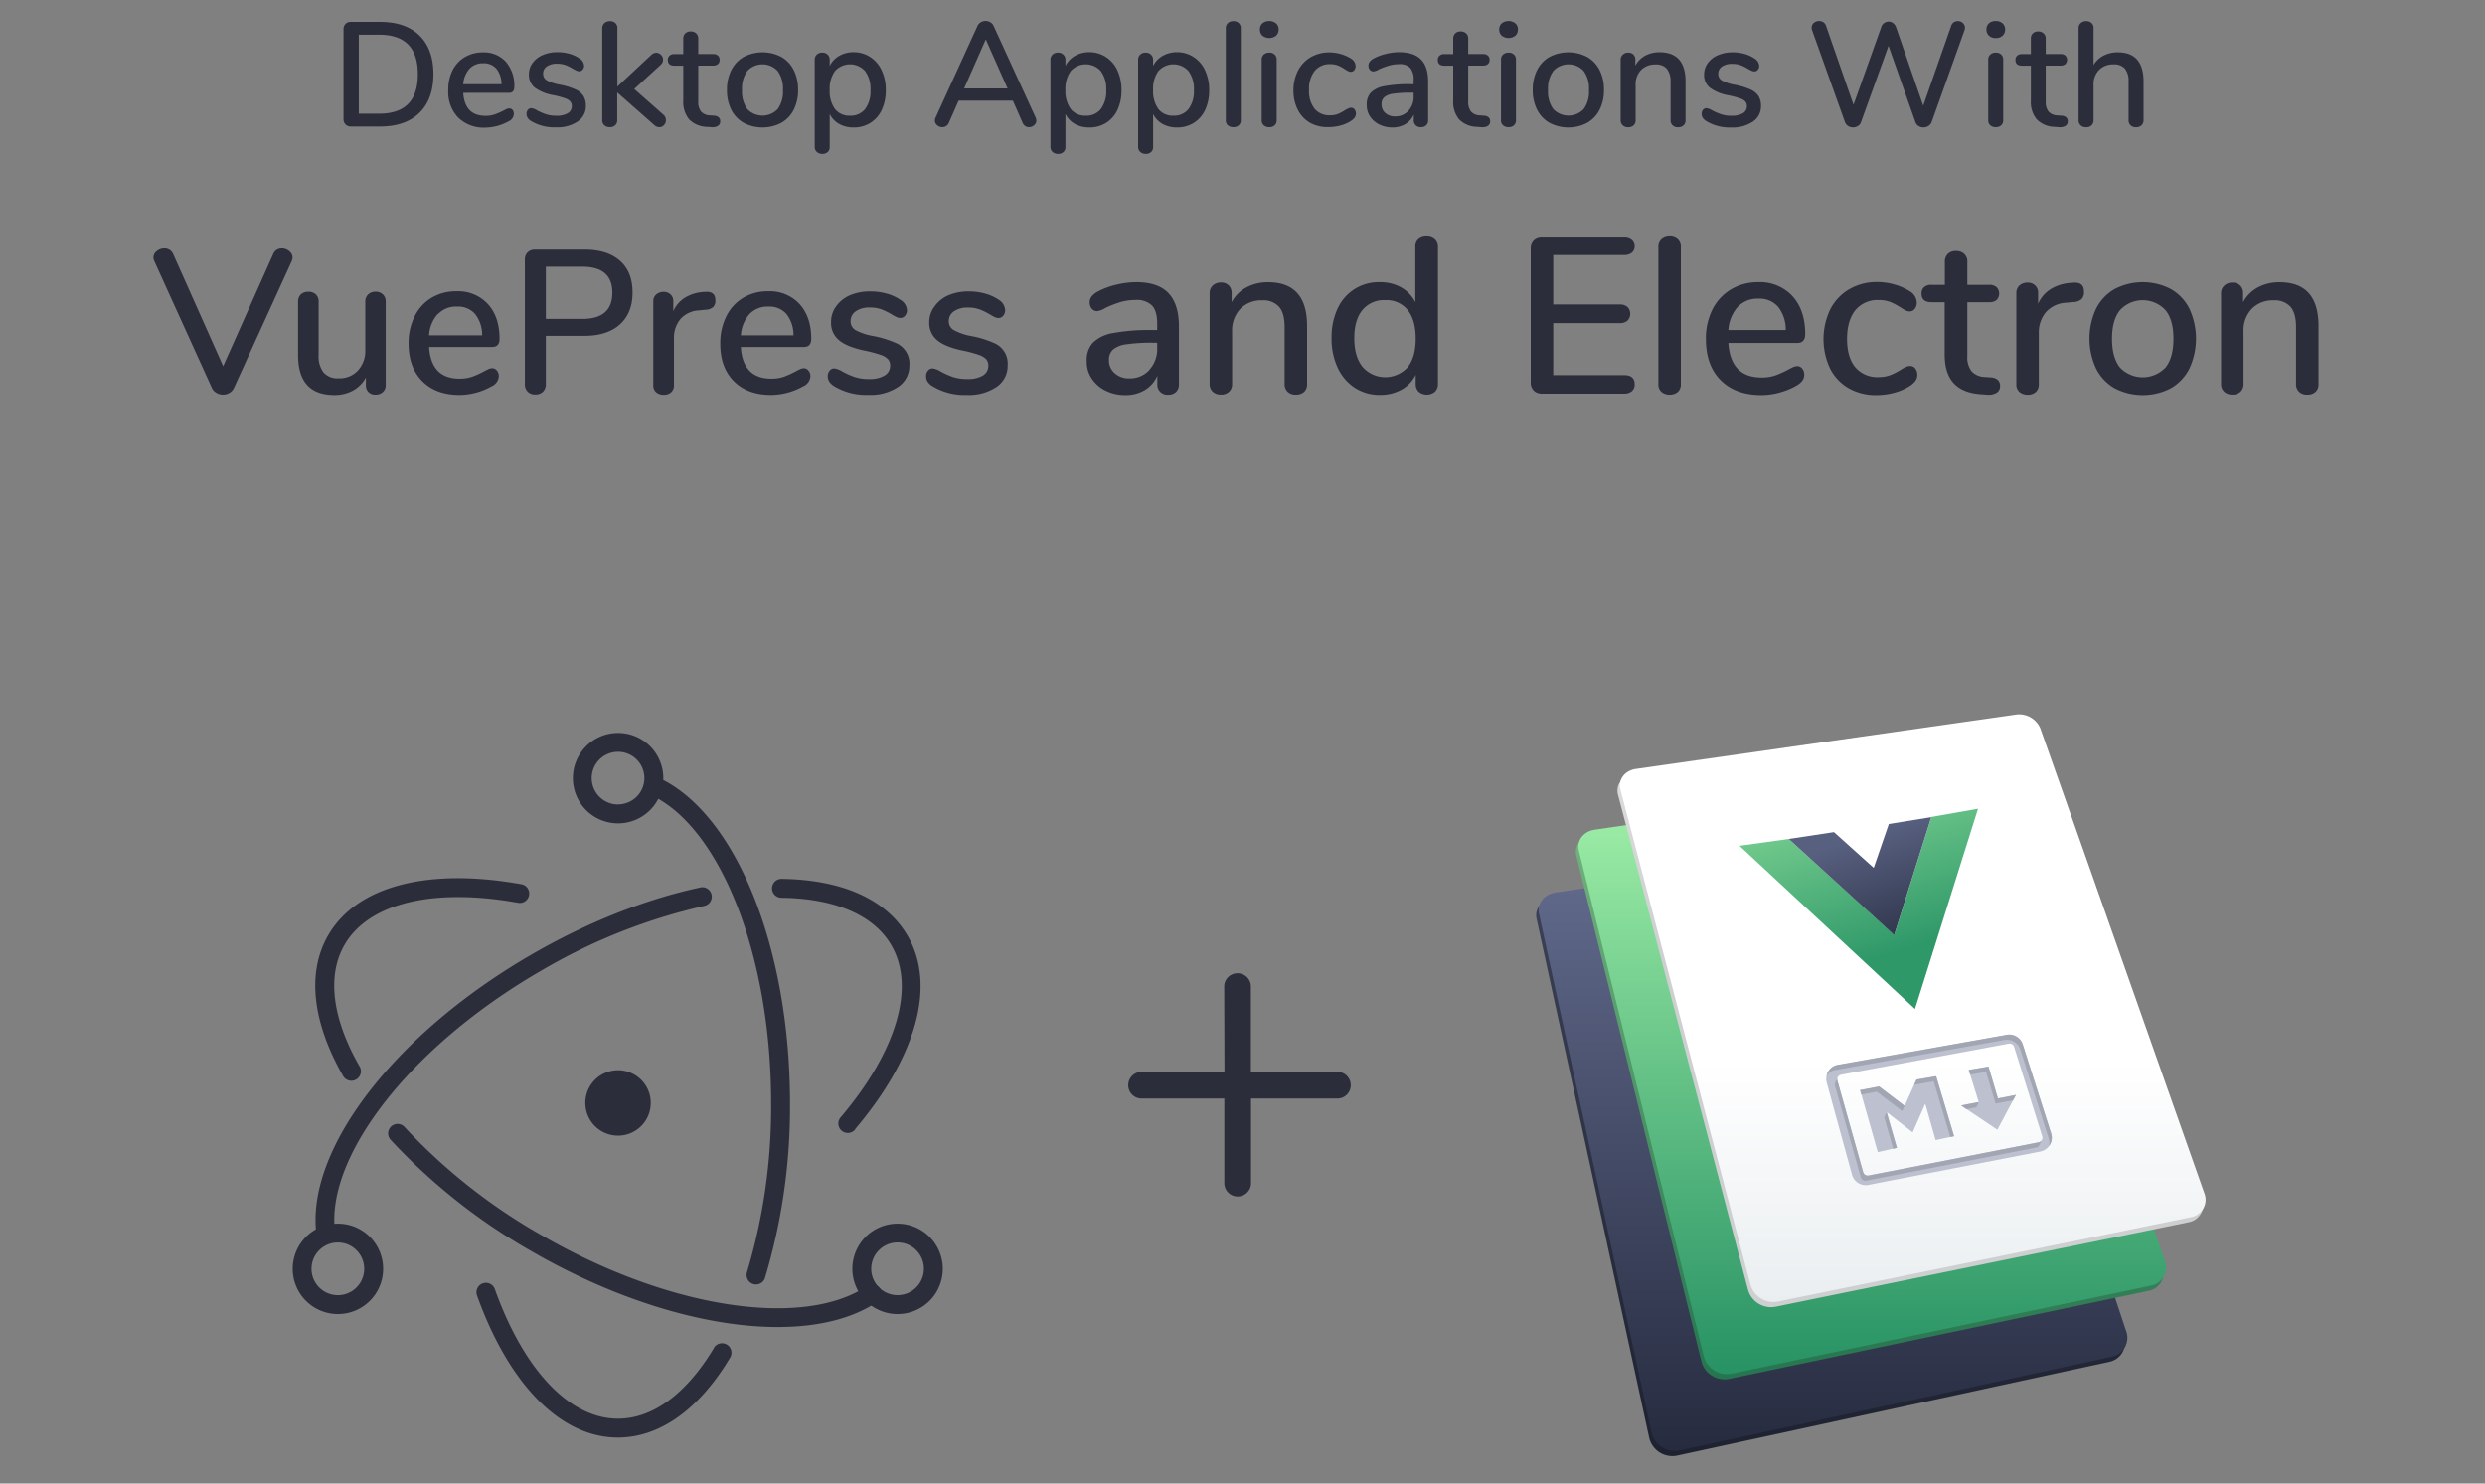 <svg xmlns="http://www.w3.org/2000/svg" xmlns:xlink="http://www.w3.org/1999/xlink" viewBox="0 0 670 400"><rect x="0" y="0" width="670" height="400" fill="#808080" stroke="none"/><defs><style>.a{fill:#2b2e3a;}.b,.c,.d,.e,.f,.g,.h{fill-rule:evenodd;}.b{fill:url(#a);}.c{fill:url(#b);}.d{fill:url(#c);}.e{fill:url(#d);}.f{fill:url(#e);}.g{fill:url(#f);}.h{fill:#bcc0cf;}.i{fill:#a2a6b3;}.j{fill:url(#g);}.k{fill:url(#h);}</style><linearGradient id="a" x1="493.53" y1="-2442.6" x2="493.53" y2="-2276.51" gradientTransform="matrix(1, 0, 0, -1, 0, -2050)" gradientUnits="userSpaceOnUse"><stop offset="0" stop-color="#1d2130"/><stop offset="1" stop-color="#3e445a"/></linearGradient><linearGradient id="b" x1="494.18" y1="-2441.2" x2="494.18" y2="-2275.11" gradientTransform="matrix(1, 0, 0, -1, 0, -2050)" gradientUnits="userSpaceOnUse"><stop offset="0" stop-color="#262b3f"/><stop offset="1" stop-color="#656e91"/></linearGradient><linearGradient id="c" x1="504.09" y1="-2421.91" x2="504.09" y2="-2259.88" gradientTransform="matrix(1, 0, 0, -1, 0, -2050)" gradientUnits="userSpaceOnUse"><stop offset="0" stop-color="#267550"/><stop offset="1" stop-color="#79b881"/></linearGradient><linearGradient id="d" x1="504.74" y1="-2420.51" x2="504.74" y2="-2258.48" gradientTransform="matrix(1, 0, 0, -1, 0, -2050)" gradientUnits="userSpaceOnUse"><stop offset="0" stop-color="#279264"/><stop offset="1" stop-color="#a4f3aa"/></linearGradient><linearGradient id="e" x1="515.04" y1="-2402.44" x2="515.04" y2="-2243.99" gradientTransform="matrix(1, 0, 0, -1, 0, -2050)" gradientUnits="userSpaceOnUse"><stop offset="0.59" stop-color="#cecfd0"/><stop offset="1" stop-color="#dfdfdf"/></linearGradient><linearGradient id="f" x1="515.69" y1="-2401.05" x2="515.69" y2="-2242.6" gradientTransform="matrix(1, 0, 0, -1, 0, -2050)" gradientUnits="userSpaceOnUse"><stop offset="0" stop-color="#eaeef0"/><stop offset="0.41" stop-color="#fff"/></linearGradient><linearGradient id="g" x1="484.61" y1="-2219.03" x2="551.47" y2="-2437.72" gradientTransform="matrix(1, 0, 0, -1, 0, -2050)" gradientUnits="userSpaceOnUse"><stop offset="0.22" stop-color="#73cb8d"/><stop offset="0.4" stop-color="#2f9869"/></linearGradient><linearGradient id="h" x1="476.05" y1="-2199.37" x2="580.73" y2="-2503.37" gradientTransform="matrix(1, 0, 0, -1, 0, -2050)" gradientUnits="userSpaceOnUse"><stop offset="0.25" stop-color="#586080"/><stop offset="0.35" stop-color="#2c3247"/></linearGradient></defs><path class="a" d="M93.16,33.56a2,2,0,0,1-.54-1.46V7.9a2,2,0,0,1,.54-1.46,2,2,0,0,1,1.5-.54h7.84q6.84,0,10.6,3.68T116.86,20q0,6.72-3.76,10.42t-10.6,3.7H94.66A2,2,0,0,1,93.16,33.56ZM112.66,20q0-10.63-10.4-10.64H96.74V30.66h5.52Q112.67,30.66,112.66,20Z"/><path class="a" d="M138.18,29.62a1.71,1.71,0,0,1,.36,1.12,2.3,2.3,0,0,1-1.44,2,13.19,13.19,0,0,1-6.24,1.68,9.86,9.86,0,0,1-7.32-2.7,10,10,0,0,1-2.68-7.38A11.67,11.67,0,0,1,122,19a8.7,8.7,0,0,1,3.32-3.6,9.33,9.33,0,0,1,4.86-1.28,7.93,7.93,0,0,1,6.2,2.52,9.76,9.76,0,0,1,2.28,6.8c0,1.07-.48,1.6-1.44,1.6H124.9q.41,6.19,6,6.2a7.28,7.28,0,0,0,2.56-.4,18.62,18.62,0,0,0,2.28-1c.08-.05.3-.17.66-.34a2.24,2.24,0,0,1,.9-.26A1.14,1.14,0,0,1,138.18,29.62Zm-11.6-11.08a7,7,0,0,0-1.68,4.16h10.32a6.69,6.69,0,0,0-1.38-4.18,4.44,4.44,0,0,0-3.54-1.46A4.89,4.89,0,0,0,126.58,18.54Z"/><path class="a" d="M143.26,32.7a3,3,0,0,1-1-.92,2,2,0,0,1-.3-1.08,1.64,1.64,0,0,1,.36-1.08,1.15,1.15,0,0,1,.92-.44,3.85,3.85,0,0,1,1.64.64,16.83,16.83,0,0,0,2.34,1,8.68,8.68,0,0,0,2.86.4,5.65,5.65,0,0,0,3-.68,2.14,2.14,0,0,0,1.08-1.92,1.88,1.88,0,0,0-.42-1.28,3.48,3.48,0,0,0-1.46-.86,24.74,24.74,0,0,0-3.08-.82,11.92,11.92,0,0,1-5.06-2.06,4.42,4.42,0,0,1-1.54-3.54,5.19,5.19,0,0,1,1-3.1,6.56,6.56,0,0,1,2.76-2.14,10,10,0,0,1,4-.76,11.62,11.62,0,0,1,3.12.42,8.78,8.78,0,0,1,2.68,1.22,2.49,2.49,0,0,1,1.32,2,1.55,1.55,0,0,1-.38,1.08,1.16,1.16,0,0,1-.9.44,1.71,1.71,0,0,1-.72-.16,10.23,10.23,0,0,1-1-.52,13,13,0,0,0-2-1,6.54,6.54,0,0,0-2.34-.36,4.59,4.59,0,0,0-2.7.72,2.27,2.27,0,0,0-1,2,2,2,0,0,0,.94,1.74,11.59,11.59,0,0,0,3.54,1.18,19.1,19.1,0,0,1,4.2,1.28,4.92,4.92,0,0,1,2.18,1.78,5,5,0,0,1,.66,2.7,4.91,4.91,0,0,1-2.18,4.18,9.72,9.72,0,0,1-5.82,1.58A12.12,12.12,0,0,1,143.26,32.7Z"/><path class="a" d="M179.54,32.42a1.85,1.85,0,0,1-.52,1.32,1.64,1.64,0,0,1-1.24.56,2,2,0,0,1-1.36-.56l-10-8.8v7.4a1.83,1.83,0,0,1-.56,1.46,2.08,2.08,0,0,1-1.44.5,2.19,2.19,0,0,1-1.46-.5,1.84,1.84,0,0,1-.58-1.46V7.66A1.84,1.84,0,0,1,163,6.2a2.19,2.19,0,0,1,1.46-.5,2.08,2.08,0,0,1,1.44.5,1.83,1.83,0,0,1,.56,1.46V23.34l9.12-8.52a2.06,2.06,0,0,1,1.32-.6,1.81,1.81,0,0,1,1.32.56,1.77,1.77,0,0,1,.56,1.32,1.88,1.88,0,0,1-.68,1.4L171,24l7.84,6.92A1.85,1.85,0,0,1,179.54,32.42Z"/><path class="a" d="M193.8,31.68a1.41,1.41,0,0,1,.38,1.06,1.37,1.37,0,0,1-.62,1.22,2.91,2.91,0,0,1-1.82.34l-1.08-.08a7,7,0,0,1-4.84-2,7.38,7.38,0,0,1-1.6-5.14V17.7h-2.4c-1.17,0-1.76-.52-1.76-1.56a1.49,1.49,0,0,1,.46-1.14,1.86,1.86,0,0,1,1.3-.42h2.4V10.46A1.92,1.92,0,0,1,184.76,9a2,2,0,0,1,1.46-.52A2.06,2.06,0,0,1,187.7,9a1.85,1.85,0,0,1,.56,1.44v4.12h4a1.85,1.85,0,0,1,1.3.42,1.46,1.46,0,0,1,.46,1.14,1.44,1.44,0,0,1-.46,1.16,1.89,1.89,0,0,1-1.3.4h-4v9.68a4.1,4.1,0,0,0,.78,2.76,3.37,3.37,0,0,0,2.38,1l1.12.08A2,2,0,0,1,193.8,31.68Z"/><path class="a" d="M200.52,33.14a8.45,8.45,0,0,1-3.36-3.54A11.61,11.61,0,0,1,196,24.26a11.72,11.72,0,0,1,1.18-5.38,8.45,8.45,0,0,1,3.36-3.54,10.94,10.94,0,0,1,10.12,0A8.33,8.33,0,0,1,214,18.88a11.59,11.59,0,0,1,1.18,5.38A11.48,11.48,0,0,1,214,29.6a8.33,8.33,0,0,1-3.36,3.54,10.94,10.94,0,0,1-10.12,0Zm9.16-3.72a8,8,0,0,0,1.42-5.16,8,8,0,0,0-1.44-5.14,5.57,5.57,0,0,0-8.16,0,8,8,0,0,0-1.44,5.14,8.1,8.1,0,0,0,1.42,5.16,5.66,5.66,0,0,0,8.2,0Z"/><path class="a" d="M234.64,15.38a8.45,8.45,0,0,1,3.08,3.6,12.28,12.28,0,0,1,1.1,5.36,12.2,12.2,0,0,1-1.08,5.28,8.17,8.17,0,0,1-3.06,3.52,8.34,8.34,0,0,1-4.54,1.24,7.79,7.79,0,0,1-3.88-.94,6.24,6.24,0,0,1-2.56-2.7v8.92a1.73,1.73,0,0,1-.54,1.34,2,2,0,0,1-1.42.5,2.16,2.16,0,0,1-1.5-.52,1.81,1.81,0,0,1-.58-1.4V16.14a1.89,1.89,0,0,1,.56-1.42,2.06,2.06,0,0,1,1.48-.54,2,2,0,0,1,1.44.54,1.85,1.85,0,0,1,.56,1.42v1.64a6.35,6.35,0,0,1,2.56-2.72,7.7,7.7,0,0,1,3.88-1A8.13,8.13,0,0,1,234.64,15.38Zm-1.38,14a7.86,7.86,0,0,0,1.44-5.06,8.08,8.08,0,0,0-1.46-5.16,5.44,5.44,0,0,0-8.12,0,8.15,8.15,0,0,0-1.42,5.12,8.15,8.15,0,0,0,1.42,5.12,4.87,4.87,0,0,0,4.06,1.8A4.94,4.94,0,0,0,233.26,29.4Z"/><path class="a" d="M279.42,32.5a1.59,1.59,0,0,1-.62,1.28,2.07,2.07,0,0,1-1.38.52,1.79,1.79,0,0,1-1-.3,1.94,1.94,0,0,1-.7-.86l-2.64-6H258.46l-2.64,6a1.89,1.89,0,0,1-1.72,1.16,2.15,2.15,0,0,1-1.42-.52,1.62,1.62,0,0,1-.62-1.28,2.26,2.26,0,0,1,.2-.8L263.54,7a2.13,2.13,0,0,1,.9-1,2.58,2.58,0,0,1,1.3-.36A2.52,2.52,0,0,1,267,6a2,2,0,0,1,.9,1L279.22,31.7A2.06,2.06,0,0,1,279.42,32.5Zm-19.48-8.64h11.72l-5.88-13.24Z"/><path class="a" d="M298.2,15.38a8.45,8.45,0,0,1,3.08,3.6,12.43,12.43,0,0,1,1.1,5.36,12.2,12.2,0,0,1-1.08,5.28,8.17,8.17,0,0,1-3.06,3.52,8.34,8.34,0,0,1-4.54,1.24,7.79,7.79,0,0,1-3.88-.94,6.24,6.24,0,0,1-2.56-2.7v8.92a1.73,1.73,0,0,1-.54,1.34,2,2,0,0,1-1.42.5,2.16,2.16,0,0,1-1.5-.52,1.81,1.81,0,0,1-.58-1.4V16.14a1.89,1.89,0,0,1,.56-1.42,2.06,2.06,0,0,1,1.48-.54,2,2,0,0,1,1.44.54,1.85,1.85,0,0,1,.56,1.42v1.64a6.35,6.35,0,0,1,2.56-2.72,7.7,7.7,0,0,1,3.88-1A8.13,8.13,0,0,1,298.2,15.38Zm-1.38,14a7.86,7.86,0,0,0,1.44-5.06,8.08,8.08,0,0,0-1.46-5.16,5.44,5.44,0,0,0-8.12,0,8.15,8.15,0,0,0-1.42,5.12,8.15,8.15,0,0,0,1.42,5.12,4.87,4.87,0,0,0,4.06,1.8A4.94,4.94,0,0,0,296.82,29.4Z"/><path class="a" d="M321.84,15.38a8.45,8.45,0,0,1,3.08,3.6,12.43,12.43,0,0,1,1.1,5.36,12.2,12.2,0,0,1-1.08,5.28,8.17,8.17,0,0,1-3.06,3.52,8.34,8.34,0,0,1-4.54,1.24,7.79,7.79,0,0,1-3.88-.94,6.24,6.24,0,0,1-2.56-2.7v8.92a1.73,1.73,0,0,1-.54,1.34,2,2,0,0,1-1.42.5,2.16,2.16,0,0,1-1.5-.52,1.78,1.78,0,0,1-.58-1.4V16.14a1.89,1.89,0,0,1,.56-1.42,2,2,0,0,1,1.48-.54,2,2,0,0,1,1.44.54,1.89,1.89,0,0,1,.56,1.42v1.64a6.35,6.35,0,0,1,2.56-2.72,7.7,7.7,0,0,1,3.88-1A8.13,8.13,0,0,1,321.84,15.38Zm-1.38,14a7.86,7.86,0,0,0,1.44-5.06,8.08,8.08,0,0,0-1.46-5.16,5.44,5.44,0,0,0-8.12,0,8.15,8.15,0,0,0-1.42,5.12,8.15,8.15,0,0,0,1.42,5.12,4.87,4.87,0,0,0,4.06,1.8A4.94,4.94,0,0,0,320.46,29.4Z"/><path class="a" d="M331.08,33.82a1.75,1.75,0,0,1-.58-1.44V7.66a1.81,1.81,0,0,1,.58-1.46,2.17,2.17,0,0,1,1.46-.5,2.08,2.08,0,0,1,1.44.5,1.86,1.86,0,0,1,.56,1.46V32.38a1.8,1.8,0,0,1-.56,1.44,2.12,2.12,0,0,1-1.44.48A2.21,2.21,0,0,1,331.08,33.82Z"/><path class="a" d="M340.38,9.62a2.22,2.22,0,0,1-.68-1.68,2.15,2.15,0,0,1,.68-1.66,3,3,0,0,1,3.66,0,2.1,2.1,0,0,1,.7,1.66,2.22,2.22,0,0,1-.68,1.68,3,3,0,0,1-3.68,0Zm.38,24.2a1.75,1.75,0,0,1-.58-1.44V16.14a1.81,1.81,0,0,1,.58-1.46,2.17,2.17,0,0,1,1.46-.5,2.08,2.08,0,0,1,1.44.5,1.86,1.86,0,0,1,.56,1.46V32.38a1.8,1.8,0,0,1-.56,1.44,2.12,2.12,0,0,1-1.44.48A2.21,2.21,0,0,1,340.76,33.82Z"/><path class="a" d="M353.24,33.14a8.49,8.49,0,0,1-3.32-3.52,11.29,11.29,0,0,1-1.18-5.28A11.39,11.39,0,0,1,350,19a8.74,8.74,0,0,1,3.42-3.6,9.89,9.89,0,0,1,5-1.28,11.26,11.26,0,0,1,3.06.44,10.2,10.2,0,0,1,2.74,1.2,2.51,2.51,0,0,1,1.28,2,1.81,1.81,0,0,1-.36,1.14,1.11,1.11,0,0,1-.92.46,1.6,1.6,0,0,1-.72-.18,9.92,9.92,0,0,1-.92-.54,11.28,11.28,0,0,0-1.86-1,5.52,5.52,0,0,0-2.06-.34,5.13,5.13,0,0,0-4.22,1.84,7.89,7.89,0,0,0-1.5,5.12,7.69,7.69,0,0,0,1.48,5.06,5.16,5.16,0,0,0,4.2,1.78,5.78,5.78,0,0,0,2.12-.36,11.54,11.54,0,0,0,1.88-1,6.37,6.37,0,0,1,.88-.48,2,2,0,0,1,.8-.2,1.11,1.11,0,0,1,.92.46,1.81,1.81,0,0,1,.36,1.14,1.84,1.84,0,0,1-.3,1,3.5,3.5,0,0,1-1,.94,9.56,9.56,0,0,1-2.8,1.24,12.34,12.34,0,0,1-3.24.44A9.74,9.74,0,0,1,353.24,33.14Z"/><path class="a" d="M383.16,16.06c1.27,1.31,1.9,3.29,1.9,6V32.38a1.87,1.87,0,0,1-.52,1.42,2,2,0,0,1-1.44.5,1.79,1.79,0,0,1-1.92-1.92V30.9a5.65,5.65,0,0,1-2.26,2.58,6.68,6.68,0,0,1-3.5.9,7.79,7.79,0,0,1-3.5-.78,6.31,6.31,0,0,1-2.5-2.14,5.39,5.39,0,0,1-.92-3.08A4.64,4.64,0,0,1,369.58,25a6.79,6.79,0,0,1,3.64-1.76,35.17,35.17,0,0,1,7-.54h.92V21.54a4.73,4.73,0,0,0-.92-3.24,3.84,3.84,0,0,0-3-1,9.46,9.46,0,0,0-2.64.36,20.29,20.29,0,0,0-2.72,1,3.94,3.94,0,0,1-1.52.6,1.24,1.24,0,0,1-1-.44,1.67,1.67,0,0,1-.38-1.12,1.72,1.72,0,0,1,.34-1.06,3.49,3.49,0,0,1,1.1-.9,13.68,13.68,0,0,1,3.28-1.22,15.13,15.13,0,0,1,3.64-.46C380,14.1,381.89,14.75,383.16,16.06Zm-3.42,13.82a5.45,5.45,0,0,0,1.4-3.86V25h-.72a30.74,30.74,0,0,0-4.8.28,4.74,4.74,0,0,0-2.4.94,2.44,2.44,0,0,0-.72,1.9,3,3,0,0,0,1,2.36,3.79,3.79,0,0,0,2.6.92A4.69,4.69,0,0,0,379.74,29.88Z"/><path class="a" d="M401.4,31.68a1.45,1.45,0,0,1,.38,1.06,1.39,1.39,0,0,1-.62,1.22,2.91,2.91,0,0,1-1.82.34l-1.08-.08a7,7,0,0,1-4.84-2,7.33,7.33,0,0,1-1.6-5.14V17.7h-2.4c-1.17,0-1.76-.52-1.76-1.56a1.46,1.46,0,0,1,.46-1.14,1.86,1.86,0,0,1,1.3-.42h2.4V10.46A1.92,1.92,0,0,1,392.36,9a2,2,0,0,1,1.46-.52A2.07,2.07,0,0,1,395.3,9a1.89,1.89,0,0,1,.56,1.44v4.12h4a1.86,1.86,0,0,1,1.3.42,1.46,1.46,0,0,1,.46,1.14,1.44,1.44,0,0,1-.46,1.16,1.91,1.91,0,0,1-1.3.4h-4v9.68a4.1,4.1,0,0,0,.78,2.76,3.36,3.36,0,0,0,2.38,1l1.12.08A2,2,0,0,1,401.4,31.68Z"/><path class="a" d="M404.9,9.62a2.22,2.22,0,0,1-.68-1.68,2.15,2.15,0,0,1,.68-1.66,3,3,0,0,1,3.66,0,2.1,2.1,0,0,1,.7,1.66,2.22,2.22,0,0,1-.68,1.68,3,3,0,0,1-3.68,0Zm.38,24.2a1.75,1.75,0,0,1-.58-1.44V16.14a1.81,1.81,0,0,1,.58-1.46,2.17,2.17,0,0,1,1.46-.5,2.08,2.08,0,0,1,1.44.5,1.86,1.86,0,0,1,.56,1.46V32.38a1.8,1.8,0,0,1-.56,1.44,2.12,2.12,0,0,1-1.44.48A2.21,2.21,0,0,1,405.28,33.82Z"/><path class="a" d="M417.8,33.14a8.45,8.45,0,0,1-3.36-3.54,11.48,11.48,0,0,1-1.18-5.34,11.59,11.59,0,0,1,1.18-5.38,8.45,8.45,0,0,1,3.36-3.54,10.94,10.94,0,0,1,10.12,0,8.45,8.45,0,0,1,3.36,3.54,11.59,11.59,0,0,1,1.18,5.38,11.48,11.48,0,0,1-1.18,5.34,8.45,8.45,0,0,1-3.36,3.54,10.94,10.94,0,0,1-10.12,0ZM427,29.42a8,8,0,0,0,1.42-5.16,8,8,0,0,0-1.44-5.14,5.57,5.57,0,0,0-8.16,0,8,8,0,0,0-1.44,5.14,8,8,0,0,0,1.42,5.16,5.66,5.66,0,0,0,8.2,0Z"/><path class="a" d="M454.46,22v10.4a1.84,1.84,0,0,1-.54,1.42,2.14,2.14,0,0,1-1.5.5,2,2,0,0,1-1.46-.52,1.85,1.85,0,0,1-.54-1.4V22.18a5.6,5.6,0,0,0-1-3.64,3.8,3.8,0,0,0-3.06-1.16,5.24,5.24,0,0,0-3.92,1.52A5.57,5.57,0,0,0,441,23v9.4a1.85,1.85,0,0,1-.54,1.4,2,2,0,0,1-1.46.52,2.07,2.07,0,0,1-1.48-.52,1.83,1.83,0,0,1-.56-1.4V16.1a1.79,1.79,0,0,1,.58-1.38,2.06,2.06,0,0,1,1.46-.54,1.89,1.89,0,0,1,1.4.52,1.87,1.87,0,0,1,.52,1.36V17.7A6.47,6.47,0,0,1,443.58,15a8.12,8.12,0,0,1,3.88-.92Q454.47,14.1,454.46,22Z"/><path class="a" d="M460.1,32.7a3,3,0,0,1-1-.92,2,2,0,0,1-.3-1.08,1.64,1.64,0,0,1,.36-1.08,1.14,1.14,0,0,1,.92-.44,3.94,3.94,0,0,1,1.64.64,16.83,16.83,0,0,0,2.34,1,8.64,8.64,0,0,0,2.86.4,5.65,5.65,0,0,0,3-.68A2.14,2.14,0,0,0,471,28.66a1.88,1.88,0,0,0-.42-1.28,3.55,3.55,0,0,0-1.46-.86A25.25,25.25,0,0,0,466,25.7,11.81,11.81,0,0,1,461,23.64a4.39,4.39,0,0,1-1.54-3.54,5.13,5.13,0,0,1,1-3.1,6.44,6.44,0,0,1,2.76-2.14,9.91,9.91,0,0,1,4-.76,11.73,11.73,0,0,1,3.12.42A9,9,0,0,1,473,15.74a2.49,2.49,0,0,1,1.32,2,1.6,1.6,0,0,1-.38,1.08,1.19,1.19,0,0,1-.9.44,1.71,1.71,0,0,1-.72-.16,10.23,10.23,0,0,1-1-.52,13.43,13.43,0,0,0-2-1,6.62,6.62,0,0,0-2.34-.36,4.59,4.59,0,0,0-2.7.72,2.27,2.27,0,0,0-1,2,2,2,0,0,0,.94,1.74,11.39,11.39,0,0,0,3.54,1.18,19.45,19.45,0,0,1,4.2,1.28,5,5,0,0,1,2.18,1.78,5,5,0,0,1,.66,2.7,4.93,4.93,0,0,1-2.18,4.18,9.76,9.76,0,0,1-5.82,1.58A12.1,12.1,0,0,1,460.1,32.7Z"/><path class="a" d="M526.78,6a1.93,1.93,0,0,1,1.08-.32,2,2,0,0,1,1.34.5,1.66,1.66,0,0,1,.58,1.3,2.08,2.08,0,0,1-.16.8L520.78,33a2.15,2.15,0,0,1-.88,1,2.52,2.52,0,0,1-1.32.36A2.43,2.43,0,0,1,517.3,34a1.93,1.93,0,0,1-.84-1l-7.28-20.64L501.74,33a1.93,1.93,0,0,1-.84,1,2.46,2.46,0,0,1-1.28.36,2.4,2.4,0,0,1-1.3-.36,2.11,2.11,0,0,1-.86-1L488.62,8.26a1.91,1.91,0,0,1-.16-.8,1.61,1.61,0,0,1,.6-1.3,2.19,2.19,0,0,1,1.44-.5,2,2,0,0,1,1.1.32,1.87,1.87,0,0,1,.74,1l7.4,21.28,7.52-21.08a2,2,0,0,1,.78-1,2.08,2.08,0,0,1,1.18-.36,2,2,0,0,1,1.16.38,2.49,2.49,0,0,1,.8,1.06l7.36,21.24,7.52-21.48A1.89,1.89,0,0,1,526.78,6Z"/><path class="a" d="M536.26,9.62a2.19,2.19,0,0,1-.68-1.68,2.11,2.11,0,0,1,.68-1.66,2.63,2.63,0,0,1,1.84-.62,2.68,2.68,0,0,1,1.82.62,2.13,2.13,0,0,1,.7,1.66,2.22,2.22,0,0,1-.68,1.68,2.58,2.58,0,0,1-1.84.64A2.55,2.55,0,0,1,536.26,9.62Zm.38,24.2a1.75,1.75,0,0,1-.58-1.44V16.14a1.81,1.81,0,0,1,.58-1.46,2.16,2.16,0,0,1,1.46-.5,2.12,2.12,0,0,1,1.44.5,1.86,1.86,0,0,1,.56,1.46V32.38a1.8,1.8,0,0,1-.56,1.44,2.16,2.16,0,0,1-1.44.48A2.19,2.19,0,0,1,536.64,33.82Z"/><path class="a" d="M557.12,31.68a1.45,1.45,0,0,1,.38,1.06,1.39,1.39,0,0,1-.62,1.22,2.93,2.93,0,0,1-1.82.34L554,34.22a7,7,0,0,1-4.84-2,7.33,7.33,0,0,1-1.6-5.14V17.7h-2.4c-1.18,0-1.76-.52-1.76-1.56a1.46,1.46,0,0,1,.46-1.14,1.85,1.85,0,0,1,1.3-.42h2.4V10.46A1.92,1.92,0,0,1,548.08,9a2,2,0,0,1,1.46-.52A2.09,2.09,0,0,1,551,9a1.89,1.89,0,0,1,.56,1.44v4.12h4a1.86,1.86,0,0,1,1.3.42,1.67,1.67,0,0,1,0,2.3,1.91,1.91,0,0,1-1.3.4h-4v9.68a4.1,4.1,0,0,0,.78,2.76,3.36,3.36,0,0,0,2.38,1l1.12.08A2,2,0,0,1,557.12,31.68Z"/><path class="a" d="M577.94,22v10.4a1.83,1.83,0,0,1-.56,1.4,2.09,2.09,0,0,1-1.48.52,2,2,0,0,1-1.46-.52,1.85,1.85,0,0,1-.54-1.4V22a5.28,5.28,0,0,0-1-3.52,3.87,3.87,0,0,0-3.06-1.12,5.22,5.22,0,0,0-3.92,1.52A5.57,5.57,0,0,0,564.46,23v9.4a1.85,1.85,0,0,1-.54,1.4,2,2,0,0,1-1.46.52,2.06,2.06,0,0,1-1.48-.52,1.8,1.8,0,0,1-.56-1.4V7.62a1.78,1.78,0,0,1,.58-1.4,2.12,2.12,0,0,1,1.5-.52,2,2,0,0,1,1.42.5,1.73,1.73,0,0,1,.54,1.34v10A6.66,6.66,0,0,1,567.14,15,8.11,8.11,0,0,1,571,14.1Q577.94,14.1,577.94,22Z"/><path class="a" d="M76,67a3,3,0,0,1,2,.75,2.24,2.24,0,0,1,.88,1.78,3,3,0,0,1-.27,1l-15.51,34a2.93,2.93,0,0,1-1.21,1.37,3.38,3.38,0,0,1-1.76.5,3.54,3.54,0,0,1-1.79-.5,2.89,2.89,0,0,1-1.24-1.37l-15.45-34a3,3,0,0,1-.28-1,2.23,2.23,0,0,1,.91-1.81,3.18,3.18,0,0,1,2-.72,2.49,2.49,0,0,1,2.42,1.54l13.47,30.2,13.48-30.2A2.44,2.44,0,0,1,76,67Z"/><path class="a" d="M103.26,79.42a2.65,2.65,0,0,1,.74,2v22.39a2.45,2.45,0,0,1-.77,1.87,2.86,2.86,0,0,1-2,.72,2.59,2.59,0,0,1-1.87-.69,2.48,2.48,0,0,1-.71-1.85v-2.09a8.58,8.58,0,0,1-3.49,3.52,10.25,10.25,0,0,1-5,1.21q-9.8,0-9.79-10.77V81.4a2.65,2.65,0,0,1,.74-2,2.88,2.88,0,0,1,2.06-.71,2.79,2.79,0,0,1,2,.71,2.61,2.61,0,0,1,.74,2V95.65a7.16,7.16,0,0,0,1.33,4.78A5,5,0,0,0,91.29,102a6.74,6.74,0,0,0,5.2-2.09,7.8,7.8,0,0,0,2-5.55V81.4a2.61,2.61,0,0,1,.77-2,2.86,2.86,0,0,1,2-.74A2.82,2.82,0,0,1,103.26,79.42Z"/><path class="a" d="M134,99.94a2.35,2.35,0,0,1,.49,1.54,3.16,3.16,0,0,1-2,2.69,17,17,0,0,1-4.2,1.71,17.26,17.26,0,0,1-4.38.6q-6.37,0-10.06-3.71t-3.69-10.14a15.84,15.84,0,0,1,1.63-7.32,11.88,11.88,0,0,1,4.56-5,12.79,12.79,0,0,1,6.68-1.76,10.92,10.92,0,0,1,8.53,3.46c2.09,2.32,3.13,5.43,3.13,9.36q0,2.19-2,2.19h-17c.36,5.69,3.1,8.53,8.19,8.53a10,10,0,0,0,3.52-.55,25.65,25.65,0,0,0,3.14-1.43c.11-.07.41-.23.91-.47a2.94,2.94,0,0,1,1.23-.36A1.58,1.58,0,0,1,134,99.94Zm-16-15.23a9.39,9.39,0,0,0-2.31,5.71H130a9.15,9.15,0,0,0-1.9-5.74,6.08,6.08,0,0,0-4.87-2A6.7,6.7,0,0,0,118.08,84.71Z"/><path class="a" d="M142.28,105.6a2.79,2.79,0,0,1-.77-2.09V70.07a2.71,2.71,0,0,1,.74-2,2.77,2.77,0,0,1,2.06-.75h13.26q6.15,0,9.57,3t3.41,8.58q0,5.5-3.41,8.58t-9.57,3.08h-10.4v12.92a2.86,2.86,0,0,1-.74,2.09,2.78,2.78,0,0,1-2.12.78A2.72,2.72,0,0,1,142.28,105.6ZM165.1,78.93q0-7-8.14-7h-9.79V86H157Q165.1,86,165.1,78.93Z"/><path class="a" d="M192.88,81a2.44,2.44,0,0,1-.61,1.82,3.26,3.26,0,0,1-2.09.71l-1.65.17a7.13,7.13,0,0,0-5.14,2.42,7.82,7.82,0,0,0-1.68,5.06v12.59a2.44,2.44,0,0,1-.77,2,2.93,2.93,0,0,1-2,.67,3,3,0,0,1-2-.67,2.4,2.4,0,0,1-.8-2V81.35a2.42,2.42,0,0,1,.8-1.95,3,3,0,0,1,2-.69,2.62,2.62,0,0,1,1.85.69,2.47,2.47,0,0,1,.74,1.89v2.64a8,8,0,0,1,3.19-3.68,10.8,10.8,0,0,1,4.73-1.49l.77-.05Q192.88,78.54,192.88,81Z"/><path class="a" d="M218,99.94a2.36,2.36,0,0,1,.5,1.54,3.16,3.16,0,0,1-2,2.69,18,18,0,0,1-8.58,2.31q-6.39,0-10.07-3.71T194.2,92.63a16,16,0,0,1,1.62-7.32,11.84,11.84,0,0,1,4.57-5,12.77,12.77,0,0,1,6.68-1.76,10.91,10.91,0,0,1,8.52,3.46c2.09,2.32,3.14,5.43,3.14,9.36q0,2.19-2,2.19h-17q.56,8.53,8.2,8.53a10.09,10.09,0,0,0,3.52-.55,25.55,25.55,0,0,0,3.13-1.43c.11-.07.42-.23.91-.47a3,3,0,0,1,1.24-.36A1.57,1.57,0,0,1,218,99.94ZM202.06,84.71a9.51,9.51,0,0,0-2.31,5.71h14.19a9.21,9.21,0,0,0-1.89-5.74,6.09,6.09,0,0,0-4.87-2A6.72,6.72,0,0,0,202.06,84.71Z"/><path class="a" d="M225,104.17a4.22,4.22,0,0,1-1.41-1.26,2.8,2.8,0,0,1-.41-1.49,2.26,2.26,0,0,1,.5-1.48,1.57,1.57,0,0,1,1.26-.61,5.53,5.53,0,0,1,2.26.88,21.8,21.8,0,0,0,3.22,1.43,11.88,11.88,0,0,0,3.93.55,7.74,7.74,0,0,0,4.12-.93A3,3,0,0,0,240,98.62a2.56,2.56,0,0,0-.58-1.76,4.85,4.85,0,0,0-2-1.18,33,33,0,0,0-4.23-1.13q-4.84-1-7-2.83a6,6,0,0,1-2.12-4.87,7,7,0,0,1,1.38-4.26,8.9,8.9,0,0,1,3.79-3,13.9,13.9,0,0,1,5.5-1,15.8,15.8,0,0,1,4.29.58,12.1,12.1,0,0,1,3.69,1.67,3.42,3.42,0,0,1,1.81,2.81,2.16,2.16,0,0,1-.52,1.48,1.57,1.57,0,0,1-1.24.61,2.37,2.37,0,0,1-1-.22,14,14,0,0,1-1.32-.72,18.68,18.68,0,0,0-2.78-1.37,9,9,0,0,0-3.21-.5,6.29,6.29,0,0,0-3.71,1,3.13,3.13,0,0,0-1.41,2.7A2.7,2.7,0,0,0,230.63,89a15.86,15.86,0,0,0,4.87,1.62,27.17,27.17,0,0,1,5.78,1.76,6,6,0,0,1,3.9,6.16,6.76,6.76,0,0,1-3,5.75,13.31,13.31,0,0,1-8,2.17A16.62,16.62,0,0,1,225,104.17Z"/><path class="a" d="M251.51,104.17a4.22,4.22,0,0,1-1.41-1.26,2.8,2.8,0,0,1-.41-1.49,2.26,2.26,0,0,1,.5-1.48,1.57,1.57,0,0,1,1.26-.61,5.53,5.53,0,0,1,2.26.88,22.18,22.18,0,0,0,3.21,1.43,12,12,0,0,0,3.94.55,7.74,7.74,0,0,0,4.12-.93,3,3,0,0,0,1.49-2.64,2.61,2.61,0,0,0-.58-1.76,5,5,0,0,0-2-1.18,33,33,0,0,0-4.23-1.13q-4.84-1-7-2.83a6,6,0,0,1-2.12-4.87A7,7,0,0,1,252,82.59a8.9,8.9,0,0,1,3.79-3,13.9,13.9,0,0,1,5.5-1,15.8,15.8,0,0,1,4.29.58,12.21,12.21,0,0,1,3.69,1.67A3.42,3.42,0,0,1,271,83.66a2.16,2.16,0,0,1-.52,1.48,1.57,1.57,0,0,1-1.24.61,2.37,2.37,0,0,1-1-.22,14,14,0,0,1-1.32-.72,18.68,18.68,0,0,0-2.78-1.37,9,9,0,0,0-3.21-.5,6.35,6.35,0,0,0-3.72,1,3.14,3.14,0,0,0-1.4,2.7A2.7,2.7,0,0,0,257.14,89,15.86,15.86,0,0,0,262,90.64a27.17,27.17,0,0,1,5.78,1.76,6,6,0,0,1,3.9,6.16,6.76,6.76,0,0,1-3,5.75,13.31,13.31,0,0,1-8,2.17A16.62,16.62,0,0,1,251.51,104.17Z"/><path class="a" d="M315,79Q317.86,82,317.86,88v15.54a2.82,2.82,0,0,1-.78,2.13,3,3,0,0,1-2.16.75,2.69,2.69,0,0,1-2.88-2.88V101.3a8.44,8.44,0,0,1-3.39,3.87,10,10,0,0,1-5.25,1.35,11.7,11.7,0,0,1-5.25-1.17,9.5,9.5,0,0,1-3.75-3.21A8.05,8.05,0,0,1,293,97.52a7,7,0,0,1,1.62-5.07,10.13,10.13,0,0,1,5.46-2.64A52.78,52.78,0,0,1,310.6,89H312V87.26q0-3.36-1.38-4.86a5.78,5.78,0,0,0-4.44-1.5,14.14,14.14,0,0,0-4,.54A29.77,29.77,0,0,0,298.12,83a5.88,5.88,0,0,1-2.28.9,1.85,1.85,0,0,1-1.47-.66,2.48,2.48,0,0,1-.57-1.68,2.6,2.6,0,0,1,.51-1.59A5.37,5.37,0,0,1,296,78.62a20.51,20.51,0,0,1,4.92-1.83,23,23,0,0,1,5.46-.69Q312.16,76.1,315,79Zm-5.13,20.73A8.15,8.15,0,0,0,312,94V92.42H310.9a46.74,46.74,0,0,0-7.2.42,7.06,7.06,0,0,0-3.6,1.41A3.67,3.67,0,0,0,299,97.1a4.51,4.51,0,0,0,1.56,3.54,5.67,5.67,0,0,0,3.9,1.38A7.06,7.06,0,0,0,309.88,99.77Z"/><path class="a" d="M352.42,87.92v15.6a2.76,2.76,0,0,1-.81,2.13,3.19,3.19,0,0,1-2.25.75,3,3,0,0,1-2.19-.78,2.78,2.78,0,0,1-.81-2.1V88.22q0-3.72-1.47-5.46A5.68,5.68,0,0,0,340.3,81a7.83,7.83,0,0,0-5.88,2.28,8.4,8.4,0,0,0-2.22,6.12v14.1a2.78,2.78,0,0,1-.81,2.1,3,3,0,0,1-2.19.78,3.13,3.13,0,0,1-2.22-.78,2.73,2.73,0,0,1-.84-2.1V79.1A2.7,2.7,0,0,1,327,77a3.09,3.09,0,0,1,2.19-.81,2.84,2.84,0,0,1,2.1.78,2.76,2.76,0,0,1,.78,2V81.5a9.73,9.73,0,0,1,4-4,12.14,12.14,0,0,1,5.82-1.38Q352.42,76.1,352.42,87.92Z"/><path class="a" d="M386.86,64.28a2.73,2.73,0,0,1,.84,2.1v37.08a2.86,2.86,0,0,1-.81,2.16,3.46,3.46,0,0,1-4.38,0,2.86,2.86,0,0,1-.81-2.16v-2.4a9.28,9.28,0,0,1-3.84,4,11.72,11.72,0,0,1-5.82,1.41,12.16,12.16,0,0,1-6.75-1.92,12.76,12.76,0,0,1-4.62-5.4,18.42,18.42,0,0,1-1.65-8,18.17,18.17,0,0,1,1.65-8A12.11,12.11,0,0,1,372,76.1a11.55,11.55,0,0,1,5.79,1.41,9.41,9.41,0,0,1,3.81,4V66.26a2.61,2.61,0,0,1,.81-2,3.1,3.1,0,0,1,2.19-.75A3.13,3.13,0,0,1,386.86,64.28ZM379.54,99q2.16-2.7,2.16-7.68t-2.13-7.68a7.3,7.3,0,0,0-6.09-2.7,7.51,7.51,0,0,0-6.15,2.67q-2.19,2.67-2.19,7.59t2.22,7.71a8.13,8.13,0,0,0,12.18.09Z"/><path class="a" d="M413.53,105.29a3,3,0,0,1-.81-2.19V66.8a3,3,0,0,1,.81-2.19,3,3,0,0,1,2.25-.81h22.08a3.12,3.12,0,0,1,2.13.66,2.35,2.35,0,0,1,.75,1.86,2.26,2.26,0,0,1-.75,1.83,3.22,3.22,0,0,1-2.13.63H418.78V82.1h17.88a3.12,3.12,0,0,1,2.13.66,2.68,2.68,0,0,1,0,3.72,3.12,3.12,0,0,1-2.13.66H418.78v14h19.08q2.88,0,2.88,2.46a2.35,2.35,0,0,1-.75,1.86,3.12,3.12,0,0,1-2.13.66H415.78A3,3,0,0,1,413.53,105.29Z"/><path class="a" d="M448,105.68a2.64,2.64,0,0,1-.87-2.16V66.44a2.73,2.73,0,0,1,.87-2.19,3.23,3.23,0,0,1,2.19-.75,3.12,3.12,0,0,1,2.16.75,2.78,2.78,0,0,1,.84,2.19v37.08a2.69,2.69,0,0,1-.84,2.16,3.2,3.2,0,0,1-2.16.72A3.32,3.32,0,0,1,448,105.68Z"/><path class="a" d="M485.92,99.38a2.57,2.57,0,0,1,.54,1.68q0,1.74-2.16,2.94a19,19,0,0,1-4.59,1.86,18.61,18.61,0,0,1-4.77.66q-7,0-11-4t-4-11.07a17.36,17.36,0,0,1,1.77-8,13,13,0,0,1,5-5.4A13.93,13.93,0,0,1,474,76.1a11.91,11.91,0,0,1,9.3,3.78q3.42,3.78,3.42,10.2,0,2.4-2.16,2.4H466q.6,9.3,8.94,9.3a11.06,11.06,0,0,0,3.84-.6,27.93,27.93,0,0,0,3.42-1.56q.18-.12,1-.51a3.28,3.28,0,0,1,1.35-.39A1.7,1.7,0,0,1,485.92,99.38Zm-17.4-16.62A10.37,10.37,0,0,0,466,89h15.48a10,10,0,0,0-2.07-6.27,6.64,6.64,0,0,0-5.31-2.19A7.32,7.32,0,0,0,468.52,82.76Z"/><path class="a" d="M498.43,104.66a12.7,12.7,0,0,1-5-5.28,18.59,18.59,0,0,1,.06-16,13.23,13.23,0,0,1,5.13-5.4,14.75,14.75,0,0,1,7.56-1.92,16.64,16.64,0,0,1,4.59.66,15.69,15.69,0,0,1,4.11,1.8,3.73,3.73,0,0,1,1.92,3.06,2.69,2.69,0,0,1-.54,1.71,1.68,1.68,0,0,1-1.38.69,2.4,2.4,0,0,1-1.08-.27,15.58,15.58,0,0,1-1.38-.81,16.53,16.53,0,0,0-2.79-1.47,8.4,8.4,0,0,0-3.09-.51,7.71,7.71,0,0,0-6.33,2.76Q498,86.48,498,91.4T500.2,99a7.73,7.73,0,0,0,6.3,2.67,8.69,8.69,0,0,0,3.18-.54,17.11,17.11,0,0,0,2.82-1.44,10.74,10.74,0,0,1,1.32-.72,2.94,2.94,0,0,1,1.2-.3,1.68,1.68,0,0,1,1.38.69,2.69,2.69,0,0,1,.54,1.71,2.74,2.74,0,0,1-.45,1.53A5.33,5.33,0,0,1,515,104a14.39,14.39,0,0,1-4.2,1.86,18.25,18.25,0,0,1-4.86.66A14.63,14.63,0,0,1,498.43,104.66Z"/><path class="a" d="M538.69,102.47a2.15,2.15,0,0,1,.57,1.59,2.07,2.07,0,0,1-.93,1.83,4.34,4.34,0,0,1-2.73.51l-1.62-.12q-4.86-.36-7.26-3t-2.4-7.71V81.5h-3.6q-2.64,0-2.64-2.34a2.2,2.2,0,0,1,.69-1.71,2.79,2.79,0,0,1,2-.63h3.6V70.64a2.86,2.86,0,0,1,.81-2.16,3,3,0,0,1,2.19-.78,3.13,3.13,0,0,1,2.22.78,2.8,2.8,0,0,1,.84,2.16v6.18h5.94a2.79,2.79,0,0,1,1.95.63,2.5,2.5,0,0,1,0,3.45,2.88,2.88,0,0,1-1.95.6h-5.94V96a6.13,6.13,0,0,0,1.17,4.14,5.06,5.06,0,0,0,3.57,1.5l1.68.12A3,3,0,0,1,538.69,102.47Z"/><path class="a" d="M561.88,78.68a2.69,2.69,0,0,1-.66,2,3.56,3.56,0,0,1-2.28.78l-1.8.18a7.77,7.77,0,0,0-5.61,2.64,8.54,8.54,0,0,0-1.83,5.52v13.74a2.69,2.69,0,0,1-.84,2.16,3.2,3.2,0,0,1-2.16.72,3.32,3.32,0,0,1-2.19-.72,2.64,2.64,0,0,1-.87-2.16V79.1a2.66,2.66,0,0,1,.87-2.13,3.23,3.23,0,0,1,2.19-.75,2.85,2.85,0,0,1,2,.75,2.68,2.68,0,0,1,.81,2.07v2.88a8.81,8.81,0,0,1,3.48-4,11.69,11.69,0,0,1,5.16-1.62l.84-.06Q561.88,76,561.88,78.68Z"/><path class="a" d="M570.13,104.66a12.55,12.55,0,0,1-5-5.31,19.15,19.15,0,0,1,0-16.08,12.55,12.55,0,0,1,5-5.31,16.42,16.42,0,0,1,15.18,0,12.55,12.55,0,0,1,5,5.31,19.15,19.15,0,0,1,0,16.08,12.55,12.55,0,0,1-5,5.31,16.42,16.42,0,0,1-15.18,0Zm13.74-5.58Q586,96.44,586,91.34t-2.16-7.71a8.35,8.35,0,0,0-12.24,0q-2.16,2.67-2.16,7.71t2.13,7.74a8.48,8.48,0,0,0,12.3,0Z"/><path class="a" d="M625.12,87.92v15.6a2.76,2.76,0,0,1-.81,2.13,3.19,3.19,0,0,1-2.25.75,3,3,0,0,1-2.19-.78,2.78,2.78,0,0,1-.81-2.1V88.22q0-3.72-1.47-5.46A5.68,5.68,0,0,0,613,81a7.82,7.82,0,0,0-5.88,2.28,8.4,8.4,0,0,0-2.22,6.12v14.1a2.78,2.78,0,0,1-.81,2.1,3,3,0,0,1-2.19.78,3.13,3.13,0,0,1-2.22-.78,2.73,2.73,0,0,1-.84-2.1V79.1a2.7,2.7,0,0,1,.87-2.07,3.09,3.09,0,0,1,2.19-.81A2.84,2.84,0,0,1,604,77a2.8,2.8,0,0,1,.78,2V81.5a9.73,9.73,0,0,1,4-4,12.12,12.12,0,0,1,5.82-1.38Q625.12,76.1,625.12,87.92Z"/><path class="a" d="M360.59,289l-23.33.07V266.2a3.6,3.6,0,1,0-7.19,0l.07,22.8H307.79a3.6,3.6,0,0,0,0,7.2H330.1V319a3.6,3.6,0,0,0,7.2,0V296.2h23.29a3.6,3.6,0,1,0,0-7.2Z"/><path class="a" d="M140.75,238.44c-24.83-4.52-44.46.21-52.28,13.76-5.84,10.11-4.17,23.52,4,37.85A2.55,2.55,0,1,0,97,287.61l-.06-.09c-7.4-12.91-8.84-24.48-4.05-32.77,6.5-11.26,24-15.48,47-11.3a2.55,2.55,0,0,0,.91-5Zm-35.32,69a159.14,159.14,0,0,0,38,30c36,20.8,74.36,26.35,93.25,13.47a2.55,2.55,0,0,0-2.79-4.26l-.08.05C216.86,358.23,180.44,353,145.93,333a154.42,154.42,0,0,1-36.74-29,2.55,2.55,0,1,0-3.78,3.41Z"/><path class="a" d="M230.61,304.38c16.26-19.21,21.94-38.53,14.13-52-5.75-10-17.89-15.21-34-15.42a2.55,2.55,0,0,0-.07,5.1c14.52.18,25,4.71,29.69,12.87,6.49,11.23,1.42,28.45-13.6,46.21a2.55,2.55,0,1,0,3.85,3.33Zm-41.78-65.1c-14.7,3.15-30.34,9.31-45.37,18C106.28,278.73,82,310.39,85.39,333.34a2.55,2.55,0,0,0,5-.68v-.06c-3-20.38,20-50.38,55.58-70.92a153.85,153.85,0,0,1,43.89-17.42,2.54,2.54,0,1,0-1-5Z"/><path class="a" d="M128.6,349.25c8.5,23.74,22.4,38.35,38,38.35,11.41,0,22-7.78,30.19-21.46a2.55,2.55,0,1,0-4.33-2.69l0,.06c-7.39,12.3-16.48,19-25.82,19-13,0-25.39-13-33.25-35a2.55,2.55,0,0,0-4.83,1.62l0,.1Zm77.64-4.64A160,160,0,0,0,213,297.42c0-42.18-14.76-78.54-35.79-87.88a2.54,2.54,0,0,0-2.06,4.65c18.75,8.33,32.76,42.84,32.76,83.23a154.92,154.92,0,0,1-6.53,45.67,2.55,2.55,0,0,0,4.84,1.59.64.64,0,0,1,0-.07Zm47.95-2.5A12.19,12.19,0,1,0,242,354.3,12.18,12.18,0,0,0,254.19,342.11Zm-5.09,0A7.1,7.1,0,1,1,242,335,7.1,7.1,0,0,1,249.1,342.11ZM91.1,354.3a12.19,12.19,0,1,0-12.18-12.19A12.19,12.19,0,0,0,91.1,354.3Zm0-5.09a7.1,7.1,0,1,1,7.09-7.1A7.09,7.09,0,0,1,91.1,349.21Z"/><path class="a" d="M166.64,222a12.19,12.19,0,1,0-12.18-12.18A12.18,12.18,0,0,0,166.64,222Zm0-5.09a7.1,7.1,0,1,1,7.1-7.09A7.09,7.09,0,0,1,166.64,216.88ZM168.5,306a8.82,8.82,0,1,1,6.76-10.48A8.82,8.82,0,0,1,168.5,306Z"/><path class="b" d="M418.79,242l104.14-15.46a6.08,6.08,0,0,1,6.54,3.78l43.08,129.82a5.2,5.2,0,0,1-3.68,7L452.25,392.45a6.41,6.41,0,0,1-7.62-4.91L414.29,247.69C413.71,245,415.73,242.48,418.79,242Z"/><path class="c" d="M419.44,240.63l104.14-15.46a6.09,6.09,0,0,1,6.54,3.78l43.09,129.83a5.21,5.21,0,0,1-3.69,7L452.9,391.06a6.42,6.42,0,0,1-7.62-4.92L414.94,246.3C414.36,243.62,416.38,241.09,419.44,240.63Z"/><path class="d" d="M429.32,225.1,532.7,209.94a6.16,6.16,0,0,1,6.57,3.8L583,341.29a4.94,4.94,0,0,1-3.55,6.71l-113.2,23.78a6.45,6.45,0,0,1-7.52-4.71L425,230.72C424.36,228.06,426.29,225.54,429.32,225.1Z"/><path class="e" d="M430,223.7l103.38-15.16a6.16,6.16,0,0,1,6.57,3.8l43.69,127.55a4.94,4.94,0,0,1-3.55,6.71l-113.2,23.78a6.44,6.44,0,0,1-7.52-4.71L425.67,229.33C425,226.66,426.94,224.14,430,223.7Z"/><path class="f" d="M440.43,208.73l102.49-14.68a6.21,6.21,0,0,1,6.56,3.77L593.65,323a4.76,4.76,0,0,1-3.47,6.52L478.75,352.32a6.45,6.45,0,0,1-7.46-4.6L436.24,214.26C435.54,211.63,437.43,209.16,440.43,208.73Z"/><path class="g" d="M441.08,207.33l102.49-14.67a6.2,6.2,0,0,1,6.56,3.77l44.17,125.2a4.76,4.76,0,0,1-3.47,6.52L479.4,350.92a6.45,6.45,0,0,1-7.46-4.59L436.89,212.87C436.19,210.24,438.07,207.76,441.08,207.33Z"/><path class="h" d="M496.42,289.76l45.16-8.37a1.28,1.28,0,0,1,1.46.88l7.58,24.09a1.29,1.29,0,0,1-1,1.66l-45.8,8.91a1.29,1.29,0,0,1-1.49-.91l-6.94-24.64A1.3,1.3,0,0,1,496.42,289.76Zm-3.9,2.14,6.82,24.84a3.83,3.83,0,0,0,4.42,2.74l46.35-9a3.82,3.82,0,0,0,2.91-4.92l-7.65-23.92a3.83,3.83,0,0,0-4.31-2.6l-45.52,8.1A3.82,3.82,0,0,0,492.52,291.9Zm9,2,4.77,16.75,5.13-1.17-2.74-9.64,7,5.48,3.41-7.72,2.79,9.8,5-1.07L522,290.17l-5.28.91-3.2,7.11-6.9-5.23Zm37.15,2.25-2.55-8.59-5.32.9,2.7,8.67-4.77.93,9.8,6.54,5-9.39Z"/><path class="i" d="M550.51,307.39l-.54,1.12-.17.36a1.24,1.24,0,0,1-.81.54l-45.8,8.93a1.32,1.32,0,0,1-1.5-.93l-6.93-24.63a1.3,1.3,0,0,1,.07-.87l0-.09.05-.09.52-1.13a1.19,1.19,0,0,0,0,.77l.19.67,6.74,24a1.31,1.31,0,0,0,1.49.93L549.62,308h0A1.28,1.28,0,0,0,550.51,307.39Zm1.92,1.6a3.68,3.68,0,0,0-.06-2.05L544.72,283a3.83,3.83,0,0,0-4.31-2.6l-45.52,8.1A3.62,3.62,0,0,0,492.5,290a3.76,3.76,0,0,1,3-2.9L541.07,279a3.8,3.8,0,0,1,4.3,2.59L553,305.56A3.7,3.7,0,0,1,552.43,309Zm-8.91-13.75-.76,1.42-4.72.92L535.48,289l-4.28.74-.39-1.24,5.32-.9,2.55,8.59Zm-11,2.12,1-.2-.65,1.41-2.65.5-1.47-1Zm-19,.82-.64,1.4L506,294.36l-4.15.77-.34-1.2,5.13-1Zm13.32,8.18-1,.21-4.47-15-5.27.92.63-1.4,5.29-.91Zm-17.48-4.05-.69-2.45-.65,1.4,2.42,8.47,1-.22Z"/><path class="j" d="M482.28,226.2,469,228.05l47.31,44,17-54-12.57,2.22-10,31.79Z"/><path class="k" d="M482.28,226.2l12.19-1.84L505.19,234l4.07-11.83,11.45-1.85-10,31.79Z"/></svg>